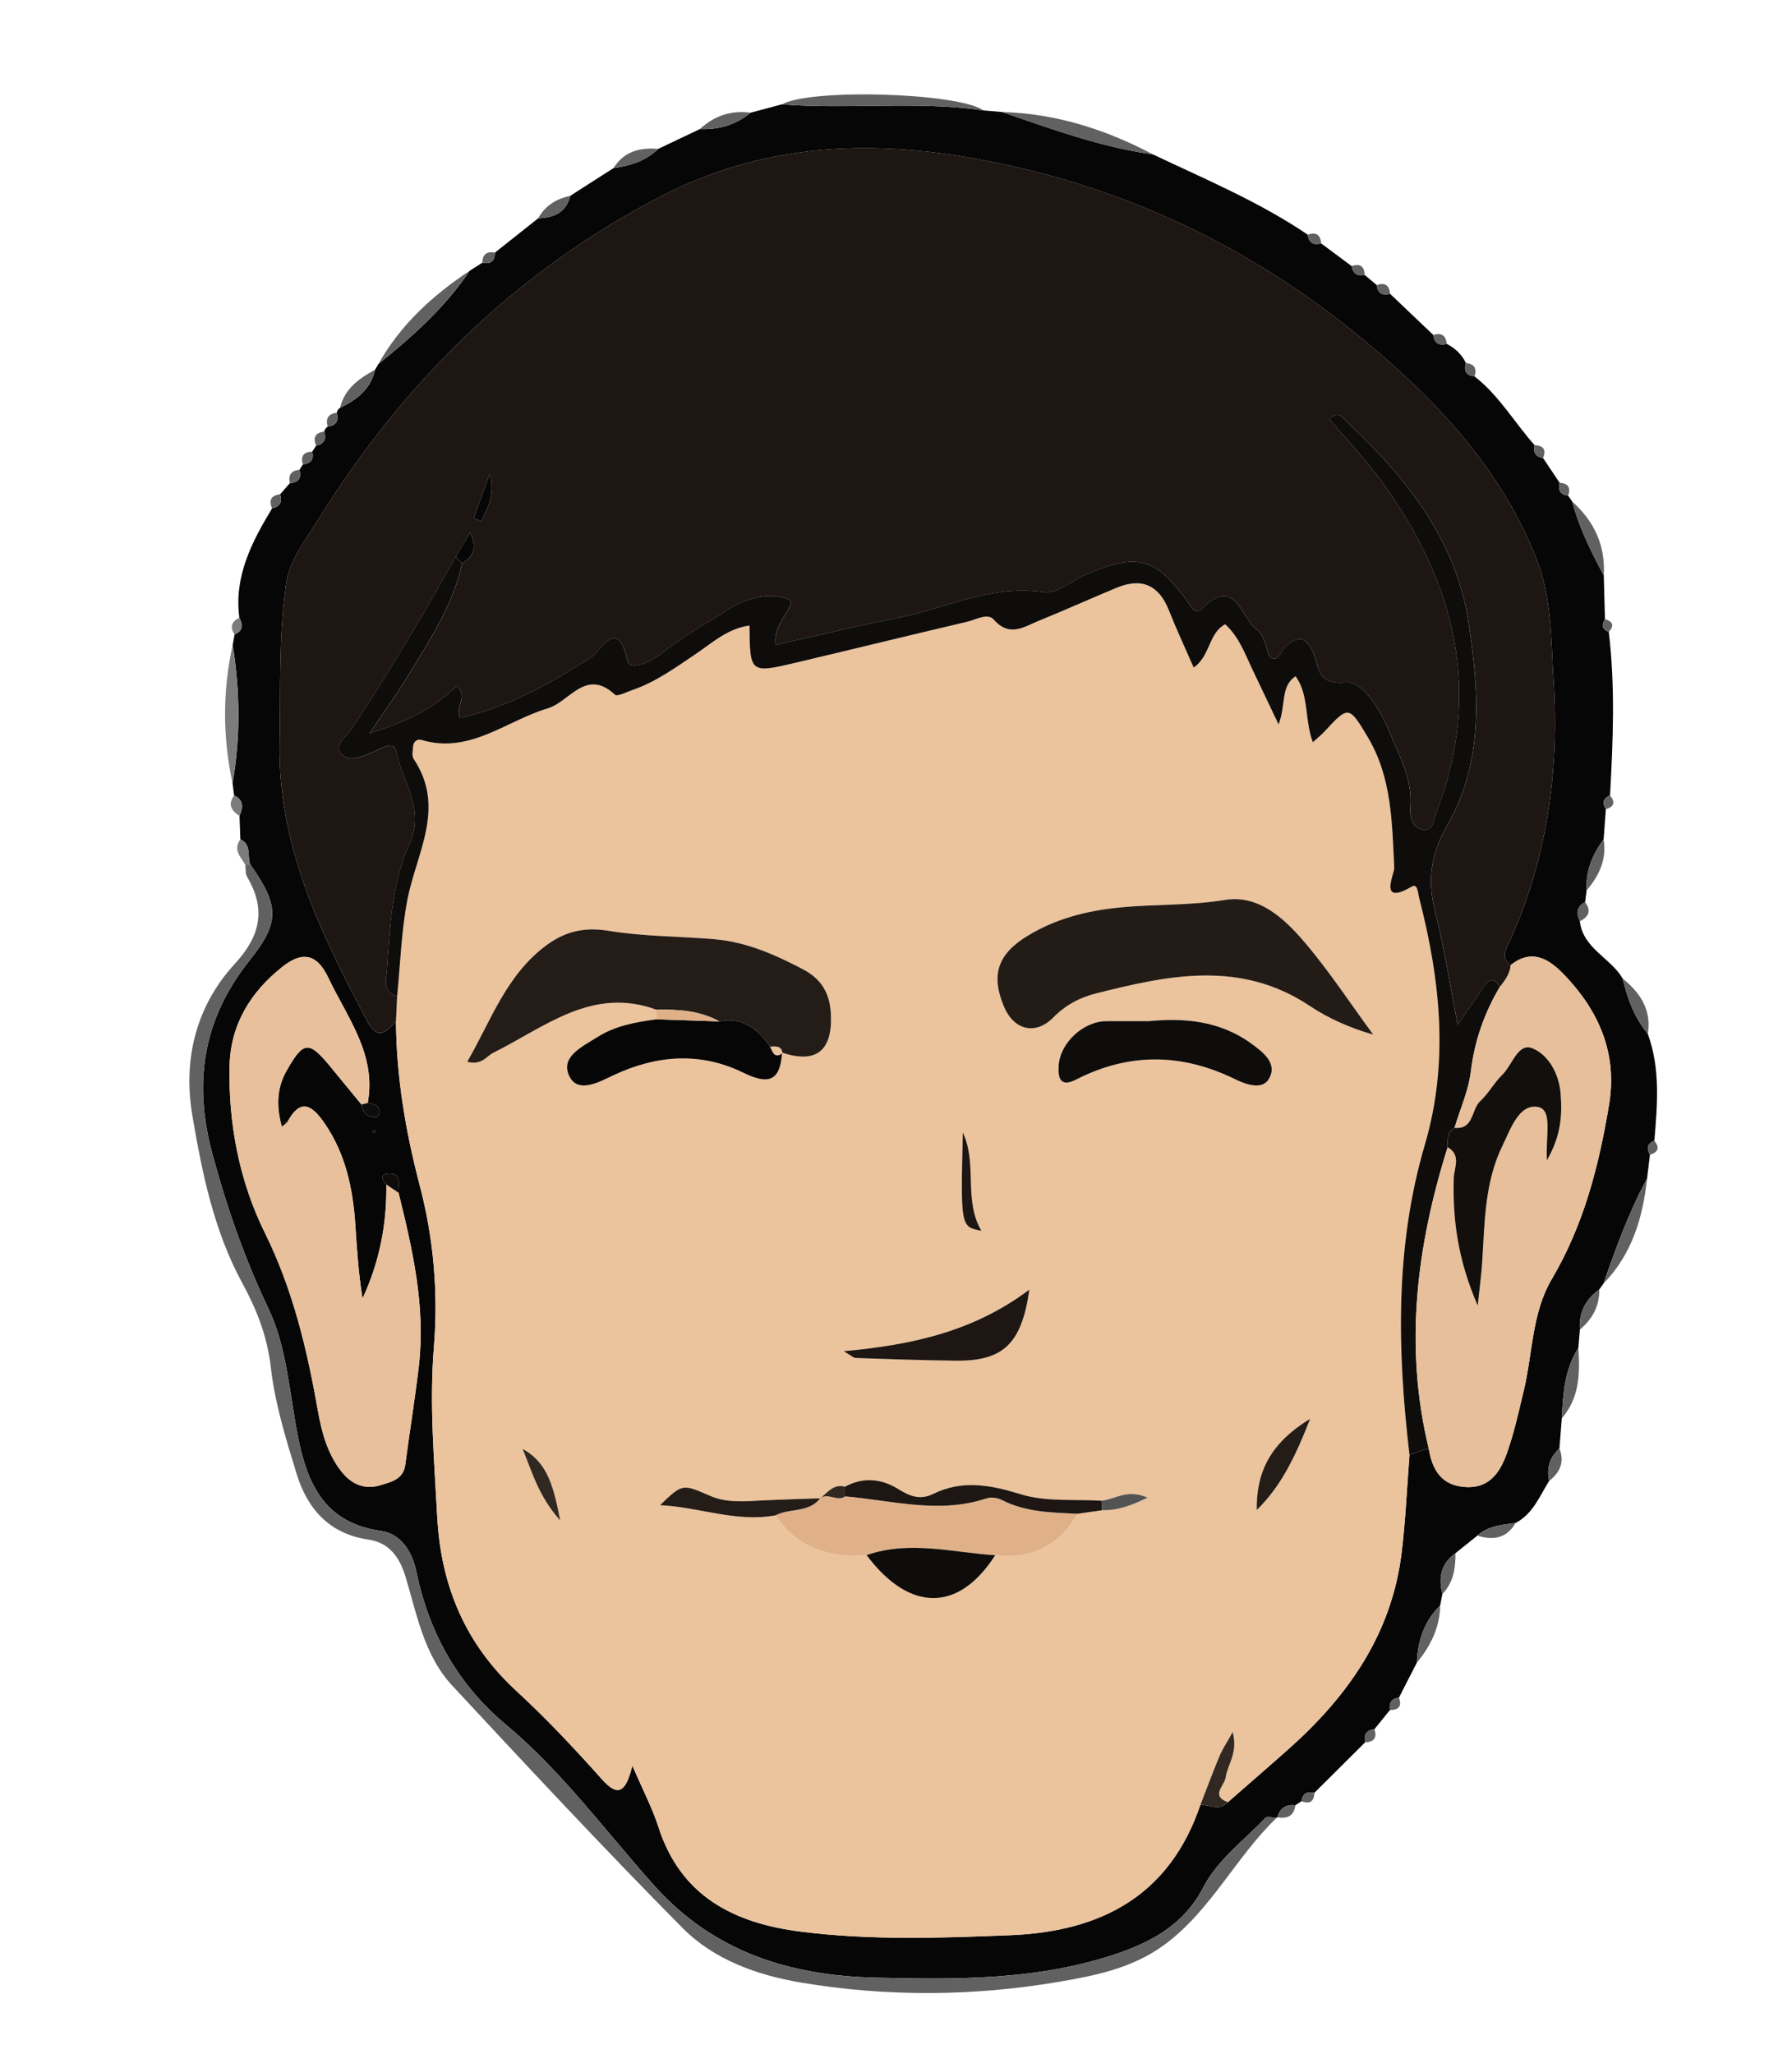 <?xml version="1.0" encoding="utf-8"?>
<!-- Generator: Adobe Illustrator 17.0.0, SVG Export Plug-In . SVG Version: 6.00 Build 0)  -->
<!DOCTYPE svg PUBLIC "-//W3C//DTD SVG 1.1//EN" "http://www.w3.org/Graphics/SVG/1.1/DTD/svg11.dtd">
<svg version="1.1" id="Layer_1" xmlns="http://www.w3.org/2000/svg" xmlns:xlink="http://www.w3.org/1999/xlink" x="0px" y="0px"
	 width="137px" height="157px" viewBox="0 0 137 157" enable-background="new 0 0 137 157" xml:space="preserve">
<g>
	<path fill="#070606" d="M37.84,19.308c1.102-0.874,2.203-1.748,3.305-2.622c1.191-0.042,2.142-0.426,2.455-1.721
		c1.102-0.706,2.204-1.412,3.307-2.118c1.275-0.173,2.466-0.543,3.418-1.468c1.059-0.503,2.117-1.007,3.176-1.51
		c1.445,0.05,2.755-0.314,3.879-1.255c0.797-0.212,1.594-0.425,2.391-0.637c5.134,0.406,10.302-0.283,15.426,0.465
		c0.47,0.039,0.939,0.079,1.409,0.118c3.786,1.303,7.551,2.686,11.546,3.246c4.011,1.907,8.121,3.622,11.821,6.129
		c0.081,0.625,0.439,0.826,1.029,0.671c0.778,0.578,1.556,1.156,2.333,1.734c0.1,0.572,0.431,0.802,1.002,0.68
		c0.304,0.256,0.608,0.512,0.912,0.768c0.07,0.636,0.432,0.823,1.02,0.666c1.102,1.049,2.203,2.098,3.305,3.147
		c0.071,0.64,0.431,0.842,1.031,0.683c0.638,0.334,1.148,0.797,1.461,1.458c-0.175,0.599,0.009,0.966,0.664,1.03
		c1.871,1.453,3.044,3.516,4.59,5.253c-0.131,0.556,0.077,0.89,0.648,0.985c0.423,0.632,0.846,1.265,1.27,1.897
		c-0.152,0.573,0.056,0.908,0.652,0.986c0.104,0.149,0.208,0.297,0.312,0.446c0.519,2.005,1.442,3.837,2.409,5.65
		c0.03,1.111,0.059,2.223,0.089,3.334c-0.268,0.434-0.241,0.78,0.291,0.974c0.503,4.164,0.328,8.334,0.097,12.504
		c-0.545,0.219-0.6,0.586-0.32,1.055c-0.057,0.769-0.113,1.538-0.17,2.307c-0.86,1.159-1.392,2.427-1.301,3.902
		c-0.039,0.298-0.077,0.596-0.116,0.894c-0.673,0.342-0.688,0.863-0.401,1.467c0.249,2.087,2.352,2.785,3.274,4.369
		c0.365,1.536,0.897,2.997,1.923,4.232c0.973,2.673,0.73,5.421,0.5,8.168c-0.554,0.217-0.613,0.591-0.338,1.07
		c-0.073,0.607-0.147,1.214-0.22,1.821c-1.387,2.559-2.376,5.282-3.327,8.022c-0.108,0.152-0.216,0.303-0.325,0.455
		c-1.051,0.753-1.574,1.761-1.485,3.066c-0.039,0.471-0.078,0.942-0.118,1.412c-1.06,1.639-1.166,3.502-1.263,5.367
		c-0.06,0.771-0.121,1.542-0.181,2.313c-0.749,0.672-1,1.502-0.788,2.48c-0.734,1.167-1.234,2.521-2.565,3.21
		c-1.033,0.143-2.09,0.212-2.92,0.966c-0.559,0.449-1.118,0.897-1.677,1.346c-1.101,0.791-1.322,1.864-0.997,3.112
		c-0.058,0.295-0.116,0.589-0.173,0.884c-1.214,1.203-1.72,2.694-1.779,4.367c-0.458,0.893-0.915,1.786-1.373,2.679
		c-0.563,0.072-0.783,0.392-0.684,0.944c-0.396,0.488-0.791,0.976-1.187,1.464c-0.607,0.072-0.842,0.406-0.707,1.002
		c-1.296,1.288-2.591,2.576-3.887,3.865c-0.561-0.144-0.895,0.063-0.987,0.641c-0.155,0.102-0.31,0.204-0.464,0.307
		c-0.728-0.089-1.179,0.232-1.379,0.928l-0.05,0.03c-0.297-0.002-0.733-0.133-0.871,0.014c-1.627,1.735-3.618,3.138-4.753,5.328
		c-1.402,2.705-3.758,4.085-6.607,5.05c-6.037,2.044-12.25,1.976-18.459,1.828c-6.492-0.154-12.313-1.925-16.896-7.036
		c-3.716-4.145-7.019-8.693-11.324-12.291c-3.712-3.102-5.902-7.044-6.869-11.738c-0.311-1.508-1.19-2.866-2.688-3.078
		c-4.331-0.613-5.656-3.604-6.374-7.295c-0.635-3.264-0.839-6.769-2.232-9.691c-1.838-3.856-3.197-7.761-4.299-11.861
		c-1.477-5.493-0.694-10.326,2.867-14.786c2.328-2.916,2.247-4.179,0.012-7.345c-0.199-0.647,0.121-1.497-0.735-1.888
		c-0.021-0.595-0.042-1.189-0.064-1.784c0.26-0.63,0.353-1.216-0.414-1.576c-0.04-0.31-0.08-0.62-0.12-0.929
		c0.628-3.525,0.57-7.05,0.013-10.576c0.048-0.266,0.096-0.532,0.144-0.798c0.661-0.273,0.65-0.737,0.364-1.28
		c-0.418-3.16,0.955-5.785,2.502-8.357c0.614-0.125,0.794-0.498,0.618-1.076c0.248-0.284,0.496-0.568,0.744-0.852
		c0.662-0.035,0.896-0.38,0.733-1.013c0.089-0.14,0.177-0.281,0.266-0.421c0.61-0.055,0.85-0.38,0.715-0.98
		c0.098-0.152,0.196-0.303,0.294-0.455c0.619-0.118,0.795-0.492,0.615-1.069c0.041-0.162,0.131-0.289,0.269-0.383
		c0.654-0.077,0.86-0.446,0.689-1.059c0.034-0.163,0.12-0.289,0.259-0.38c1.274-0.615,2.341-1.419,2.669-2.903
		c0.088-0.149,0.176-0.297,0.264-0.446c2.6-2.103,5.089-4.313,6.97-7.119c0.325-0.207,0.65-0.414,0.975-0.622
		C37.517,20.221,37.837,19.963,37.84,19.308z M30.466,91.164c-0.014-0.653,0.276-1.562-0.86-1.446
		c-0.544,0.056-0.411,0.508-0.074,0.823c0.051,3.028-0.522,5.928-1.815,8.71c-0.315-1.89-0.427-3.77-0.554-5.649
		c-0.185-2.741-0.735-5.37-2.318-7.694c-0.923-1.354-1.839-2.09-2.887-0.122c-0.169-0.012-0.337-0.024-0.506-0.036
		c-0.314-1.346-0.252-2.647,0.442-3.879c1.298-2.302,1.713-2.348,3.345-0.362c0.798,0.971,1.596,1.943,2.394,2.914
		c0.059,0.662,0.472,0.957,1.087,0.995c0.09,0.006,0.265-0.175,0.277-0.283c0.07-0.647-0.391-0.76-0.885-0.824
		c0.683-3.724-1.548-6.489-3.002-9.56c-0.974-2.058-2.173-1.916-3.534-0.839c-2.406,1.905-3.952,4.4-4.024,7.551
		c-0.102,4.455,0.761,8.857,2.697,12.77c2.167,4.381,3.231,8.94,4.065,13.651c0.29,1.635,0.736,3.278,1.818,4.63
		c0.771,0.964,1.786,1.377,2.974,1.004c0.801-0.251,1.732-0.432,1.879-1.564c0.329-2.527,0.749-5.043,1.039-7.574
		C32.542,99.86,31.541,95.504,30.466,91.164z M109.227,110.711c0.264,1.635,0.97,2.854,2.828,2.955
		c1.91,0.103,2.683-1.244,3.194-2.715c0.522-1.502,0.862-3.071,1.236-4.621c0.691-2.862,0.616-5.959,2.15-8.557
		c2.449-4.148,3.607-8.672,4.38-13.346c0.642-3.878-0.756-7.094-3.346-9.83c-1.102-1.164-2.457-2.194-4.169-0.831
		c-0.613-0.397-0.511-0.913-0.253-1.465c3.009-6.43,3.966-13.253,3.525-20.25c-0.198-3.141-0.127-6.37-1.329-9.394
		c-2.836-7.134-8.047-12.496-13.793-17.161c-8.579-6.965-18.432-11.509-29.424-13.428c-8.225-1.436-16.131-0.971-23.702,2.946
		c-11.213,5.801-19.8,14.331-26.376,24.988c-0.906,1.469-2.028,2.84-2.285,4.686c-0.565,4.048-0.408,8.112-0.482,12.175
		c-0.142,7.8,3.157,14.482,6.658,21.131c0.843,1.601,1.46,0.894,2.234,0.086c0.031,4.261,0.737,8.411,1.817,12.532
		c1.06,4.043,1.424,8.204,1.081,12.37c-0.357,4.332,0.028,8.623,0.254,12.935c0.277,5.275,2.128,9.722,6.06,13.341
		c2.291,2.109,4.435,4.392,6.508,6.718c1.165,1.307,1.816,1.204,2.35-1.021c0.833,1.936,1.537,3.267,1.989,4.679
		c1.699,5.314,5.779,7.363,10.862,8.011c5.336,0.68,10.695,0.494,16.052,0.277c6.93-0.28,12.166-3.016,14.521-9.959
		c0.705-0.025,1.464,0.5,2.103-0.206c1.553-1.359,3.116-2.707,4.658-4.079c4.515-4.02,7.848-8.746,8.617-14.912
		c0.313-2.508,0.416-5.042,0.614-7.564C108.248,111.038,108.737,110.874,109.227,110.711z M28.465,86.526
		c0.067,0.024,0.135,0.064,0.202,0.062c0.023-0.001,0.042-0.108,0.063-0.167c-0.067-0.024-0.135-0.064-0.202-0.062
		C28.505,86.361,28.486,86.468,28.465,86.526z"/>
	<path fill="#616161" d="M19.11,66.046c2.235,3.166,2.316,4.429-0.012,7.345c-3.561,4.46-4.343,9.293-2.867,14.786
		c1.102,4.1,2.461,8.005,4.299,11.861c1.393,2.922,1.597,6.427,2.232,9.691c0.718,3.691,2.043,6.682,6.374,7.295
		c1.499,0.212,2.377,1.571,2.688,3.078c0.967,4.694,3.158,8.637,6.869,11.738c4.305,3.597,7.608,8.145,11.324,12.291
		c4.583,5.112,10.404,6.882,16.896,7.036c6.21,0.148,12.422,0.216,18.459-1.828c2.849-0.965,5.205-2.344,6.607-5.05
		c1.135-2.19,3.126-3.593,4.753-5.328c0.138-0.147,0.573-0.016,0.871-0.014c-3.127,3.001-5.013,7.076-8.593,9.713
		c-2.428,1.788-5.308,2.357-8.042,2.822c-6.537,1.113-13.189,1.162-19.751,0.056c-3.31-0.558-6.625-1.737-9.023-4.156
		c-6.001-6.055-11.816-12.298-17.623-18.542c-2.136-2.297-2.691-5.392-3.56-8.289c-0.449-1.497-1.234-2.635-2.847-2.87
		c-3.003-0.437-4.67-2.36-5.493-5.041c-0.817-2.661-1.652-5.37-1.966-8.117c-0.273-2.39-1.075-4.413-2.196-6.476
		c-2.158-3.974-3.063-8.401-3.805-12.794c-0.72-4.263,0.267-8.339,3.246-11.579c1.959-2.13,2.405-4.159,0.948-6.637
		c-0.148-0.252-0.103-0.617-0.147-0.93C18.873,66.095,18.992,66.075,19.11,66.046z"/>
	<path fill="#616161" d="M75.196,8.443C70.072,7.695,64.905,8.384,59.77,7.978C61.989,6.743,73.284,7.084,75.196,8.443z"/>
	<path fill="#616161" d="M88.151,11.807c-3.995-0.56-7.76-1.942-11.546-3.246C80.725,8.678,84.537,9.891,88.151,11.807z"/>
	<path fill="#7C7C7C" d="M17.789,49.291c0.558,3.526,0.615,7.052-0.013,10.576C17.019,56.341,17.01,52.816,17.789,49.291z"/>
	<path fill="#616161" d="M35.903,20.7c-1.881,2.806-4.371,5.017-6.97,7.119C30.616,24.819,33.076,22.579,35.903,20.7z"/>
	<path fill="#616161" d="M122.593,98.109c0.951-2.739,1.94-5.463,3.327-8.022C125.596,93.087,124.763,95.875,122.593,98.109z"/>
	<path fill="#616161" d="M122.61,43.99c-0.968-1.813-1.89-3.646-2.409-5.65C121.879,39.85,122.751,41.704,122.61,43.99z"/>
	<path fill="#616161" d="M119.403,108.41c0.097-1.865,0.203-3.729,1.263-5.367C120.792,104.96,120.766,106.842,119.403,108.41z"/>
	<path fill="#616161" d="M125.977,79.028c-1.027-1.236-1.558-2.696-1.923-4.232C125.403,75.885,126.27,77.193,125.977,79.028z"/>
	<path fill="#616161" d="M108.322,127.088c0.059-1.673,0.565-3.164,1.779-4.367C110.077,124.408,109.367,125.816,108.322,127.088z"
		/>
	<path fill="#616161" d="M28.669,28.265c-0.328,1.484-1.395,2.289-2.669,2.903C26.347,29.701,27.453,28.932,28.669,28.265z"/>
	<path fill="#616161" d="M121.296,68.066c-0.091-1.476,0.442-2.744,1.301-3.902C122.855,65.695,122.249,66.938,121.296,68.066z"/>
	<path fill="#616161" d="M57.38,8.615C56.255,9.555,54.945,9.92,53.5,9.87C54.6,8.854,55.885,8.411,57.38,8.615z"/>
	<path fill="#616161" d="M50.324,11.38c-0.952,0.926-2.143,1.296-3.418,1.468C47.705,11.566,48.924,11.262,50.324,11.38z"/>
	<path fill="#616161" d="M120.784,101.63c-0.089-1.305,0.434-2.313,1.485-3.066C122.285,99.834,121.739,100.831,120.784,101.63z"/>
	<path fill="#616161" d="M112.948,117.378c0.83-0.755,1.887-0.823,2.92-0.966C115.18,117.594,114.155,117.761,112.948,117.378z"/>
	<path fill="#616161" d="M110.274,121.837c-0.325-1.248-0.104-2.321,0.997-3.112C111.278,119.87,111.123,120.965,110.274,121.837z"
		/>
	<path fill="#616161" d="M43.6,14.966c-0.313,1.295-1.264,1.679-2.455,1.721C41.678,15.706,42.544,15.2,43.6,14.966z"/>
	<path fill="#616161" d="M118.434,113.202c-0.212-0.977,0.039-1.808,0.788-2.48C119.633,111.763,119.256,112.553,118.434,113.202z"
		/>
	<path fill="#7C7C7C" d="M19.11,66.046c-0.117,0.029-0.236,0.049-0.356,0.06c-0.354-0.605-0.959-1.162-0.379-1.949
		C19.23,64.549,18.91,65.398,19.11,66.046z"/>
	<path fill="#616161" d="M120.779,70.427c-0.287-0.604-0.272-1.126,0.401-1.467C121.697,69.627,121.438,70.081,120.779,70.427z"/>
	<path fill="#7C7C7C" d="M17.897,60.797c0.767,0.36,0.674,0.946,0.414,1.576C17.697,61.973,17.391,61.492,17.897,60.797z"/>
	<path fill="#616161" d="M97.653,138.917c0.2-0.696,0.651-1.017,1.379-0.928C98.927,138.824,98.4,139.033,97.653,138.917z"/>
	<path fill="#616161" d="M101,18.607c-0.59,0.155-0.948-0.047-1.029-0.671C100.599,17.724,100.958,17.924,101,18.607z"/>
	<path fill="#616161" d="M106.265,130.711c-0.1-0.552,0.121-0.872,0.684-0.944C107.203,130.43,106.924,130.708,106.265,130.711z"/>
	<path fill="#616161" d="M104.371,133.177c-0.135-0.596,0.1-0.93,0.707-1.002C105.292,132.826,105.047,133.153,104.371,133.177z"/>
	<path fill="#616161" d="M99.497,137.682c0.092-0.578,0.426-0.785,0.987-0.641C100.463,137.729,100.115,137.914,99.497,137.682z"/>
	<path fill="#616161" d="M25.741,31.548c0.171,0.614-0.036,0.982-0.689,1.059C24.874,31.989,25.1,31.633,25.741,31.548z"/>
	<path fill="#616161" d="M24.783,32.99c0.18,0.578,0.005,0.951-0.615,1.069C23.907,33.435,24.109,33.077,24.783,32.99z"/>
	<path fill="#616161" d="M117.967,35.01c-0.571-0.095-0.779-0.428-0.648-0.985C117.99,34.054,118.234,34.364,117.967,35.01z"/>
	<path fill="#616161" d="M23.874,34.514c0.135,0.599-0.105,0.925-0.715,0.98C22.949,34.84,23.238,34.551,23.874,34.514z"/>
	<path fill="#616161" d="M22.893,35.915c0.163,0.632-0.071,0.977-0.733,1.013C22.027,36.317,22.251,35.965,22.893,35.915z"/>
	<path fill="#616161" d="M119.889,37.893c-0.596-0.078-0.804-0.413-0.652-0.986C119.906,36.937,120.094,37.285,119.889,37.893z"/>
	<path fill="#616161" d="M21.416,37.78c0.176,0.578-0.004,0.952-0.618,1.076C20.529,38.225,20.735,37.866,21.416,37.78z"/>
	<path fill="#7C7C7C" d="M18.297,47.213c0.286,0.542,0.297,1.007-0.364,1.28C17.545,47.922,17.716,47.51,18.297,47.213z"/>
	<path fill="#616161" d="M122.99,48.298c-0.532-0.194-0.559-0.54-0.291-0.974C123.286,47.502,123.451,47.806,122.99,48.298z"/>
	<path fill="#616161" d="M122.768,61.857c-0.28-0.469-0.225-0.836,0.32-1.055C123.506,61.313,123.402,61.665,122.768,61.857z"/>
	<path fill="#616161" d="M112.728,28.773c-0.655-0.064-0.839-0.431-0.664-1.03C112.703,27.817,112.935,28.153,112.728,28.773z"/>
	<path fill="#616161" d="M110.604,26.285c-0.6,0.159-0.961-0.043-1.031-0.683C110.193,25.411,110.542,25.631,110.604,26.285z"/>
	<path fill="#616161" d="M106.268,22.455c-0.588,0.158-0.95-0.03-1.02-0.666C105.868,21.581,106.22,21.784,106.268,22.455z"/>
	<path fill="#616161" d="M104.336,21.021c-0.571,0.123-0.902-0.108-1.002-0.68C103.975,20.115,104.304,20.348,104.336,21.021z"/>
	<path fill="#616161" d="M126.14,88.266c-0.275-0.479-0.216-0.853,0.338-1.07C126.904,87.723,126.775,88.075,126.14,88.266z"/>
	<path fill="#616161" d="M37.84,19.308c-0.003,0.655-0.322,0.912-0.962,0.77C36.884,19.428,37.226,19.199,37.84,19.308z"/>
	<path fill="#EBC39D" d="M91.767,137.963c-2.355,6.944-7.591,9.68-14.521,9.959c-5.357,0.216-10.716,0.402-16.052-0.277
		c-5.083-0.648-9.163-2.697-10.862-8.011c-0.451-1.412-1.156-2.743-1.989-4.679c-0.534,2.226-1.185,2.329-2.35,1.021
		c-2.073-2.326-4.217-4.609-6.508-6.718c-3.932-3.619-5.783-8.066-6.06-13.341c-0.226-4.312-0.612-8.603-0.254-12.935
		c0.344-4.166-0.021-8.328-1.081-12.37c-1.08-4.121-1.786-8.271-1.817-12.532c0.029-0.644,0.059-1.289,0.089-1.933
		c0.248-2.461,0.318-4.957,0.786-7.375c0.693-3.577,2.966-7.034,0.479-10.754c-0.151-0.226-0.071-0.626-0.048-0.941
		c0.027-0.377,0.316-0.608,0.642-0.512c3.713,1.099,6.479-1.471,9.668-2.419c1.646-0.489,2.906-3.108,5.126-1.041
		c0.18,0.168,0.889-0.204,1.34-0.359c1.761-0.603,3.247-1.684,4.774-2.708c1.302-0.873,2.494-1.992,4.169-2.219
		c0.036,3.655,0.04,3.669,3.598,2.828c4.35-1.028,8.691-2.097,13.043-3.116c0.674-0.158,1.565-0.701,2.042-0.16
		c1.208,1.372,2.319,0.538,3.448,0.08c1.994-0.807,3.955-1.696,5.943-2.52c1.906-0.79,3.226-0.214,3.993,1.729
		c0.572,1.45,1.237,2.864,1.895,4.372c1.283-0.895,1.118-2.614,2.404-3.309c1.076,0.972,1.519,2.274,2.102,3.489
		c0.598,1.248,1.19,2.499,1.984,4.167c0.583-1.523,0.13-2.889,1.294-3.688c1.049,1.435,0.67,3.302,1.324,5.047
		c0.433-0.393,0.677-0.582,0.882-0.806c1.843-2.001,1.883-1.996,3.324,0.425c1.841,3.095,1.848,6.54,2.018,9.979
		c0.023,0.461-1.251,2.95,1.336,1.44c0.463-0.271,0.477,0.507,0.554,0.805c1.618,6.266,2.318,12.563,0.452,18.912
		c-2.295,7.81-2.114,15.741-1.178,23.71c-0.198,2.522-0.301,5.056-0.614,7.564c-0.769,6.165-4.102,10.892-8.617,14.912
		c-1.541,1.372-3.104,2.72-4.658,4.079c-1.34-0.505-0.258-1.254-0.17-1.883c0.139-0.992,0.968-1.888,0.542-3.485
		c-0.502,0.906-0.805,1.348-1.006,1.833C92.722,135.458,92.253,136.714,91.767,137.963z M62.648,114.566l0.051-0.039
		c-1.434,0.052-2.869,0.09-4.302,0.159c-1.364,0.066-2.785,0.217-4.037-0.317c-2.176-0.929-2.138-1.018-3.898,0.685
		c2.961,0.132,5.815,1.332,8.826,0.776c1.682,2.478,4.092,3.286,6.963,3.04c3.281,4.375,7.038,4.378,9.835,0.008
		c2.779,0.302,4.897-0.705,6.28-3.169c0.629-0.089,1.259-0.179,1.888-0.268c1.099,0.02,2.095-0.288,3.478-0.964
		c-1.556-0.7-2.508,0.137-3.511,0.236c-2.062-0.132-4.237,0.104-6.157-0.489c-2.336-0.721-4.48-1.131-6.729-0.029
		c-0.974,0.477-1.766,0.184-2.632-0.358c-1.292-0.809-2.693-0.967-4.1-0.197C63.687,113.393,63.239,114.131,62.648,114.566z
		 M50.184,77.914c-1.585,0.218-3.155,0.491-4.538,1.374c-1.133,0.724-2.847,1.494-2.115,2.983c0.668,1.357,2.31,0.414,3.367-0.082
		c3.312-1.554,6.657-1.795,9.928-0.193c1.971,0.966,2.82,0.61,2.964-1.537c2.541,0.847,3.794-0.085,3.742-2.711
		c-0.033-1.651-0.597-2.849-2.15-3.663c-2.145-1.124-4.322-2.086-6.753-2.294c-2.699-0.231-5.435-0.203-8.096-0.643
		c-1.831-0.302-3.289,0.035-4.711,1.071c-3.093,2.255-4.254,5.735-6.1,8.94c1.122,0.285,1.453-0.423,1.988-0.687
		c3.938-1.949,7.554-5.104,12.483-3.29C50.189,77.427,50.187,77.67,50.184,77.914z M104.986,79.086
		c-1.739-2.369-3.355-4.843-5.257-7.073c-1.555-1.822-3.51-3.648-6.092-3.224c-2.704,0.444-5.401,0.309-8.091,0.581
		c-2.5,0.253-4.862,0.857-7.018,2.179c-2.266,1.389-2.79,2.985-1.771,5.402c0.751,1.782,2.398,2.21,3.768,0.821
		c0.95-0.963,2.032-1.528,3.28-1.842c5.543-1.396,11.036-2.57,16.345,0.971C101.56,77.842,103.166,78.559,104.986,79.086z
		 M87.809,78.055c-1.173,0-2.206-0.009-3.238,0.002c-1.764,0.018-3.531,1.657-3.636,3.406c-0.056,0.938,0.116,1.68,1.336,1.056
		c4.043-2.068,8.078-2.02,12.147-0.03c0.83,0.406,2.096,0.869,2.606-0.045c0.655-1.172-0.442-2.007-1.374-2.683
		C93.24,78.013,90.507,77.795,87.809,78.055z M78.694,98.578c-4.302,3.223-9.007,4.229-14.197,4.705
		c0.543,0.306,0.741,0.512,0.945,0.519c2.545,0.087,5.09,0.177,7.636,0.205C76.67,104.046,78.108,102.748,78.694,98.578z
		 M96.078,115.42c1.846-1.798,2.929-4.02,4.084-6.967C97.073,110.325,96.038,112.575,96.078,115.42z M73.609,86.564
		c-0.171,7.214-0.171,7.214,1.42,7.512C73.641,91.727,74.748,88.978,73.609,86.564z M39.954,110.752
		c0.719,1.733,1.207,3.6,2.88,5.478C42.326,113.686,41.896,111.802,39.954,110.752z"/>
	<path fill="#1D1612" d="M30.362,76.145c-0.03,0.645-0.059,1.289-0.089,1.933c-0.774,0.808-1.391,1.515-2.234-0.086
		c-3.5-6.649-6.8-13.332-6.658-21.131c0.074-4.062-0.083-8.126,0.482-12.175c0.258-1.846,1.379-3.217,2.285-4.686
		c6.576-10.657,15.163-19.187,26.376-24.988c7.571-3.917,15.477-4.381,23.702-2.946c10.992,1.919,20.845,6.463,29.424,13.428
		c5.746,4.665,10.957,10.027,13.793,17.161c1.202,3.024,1.13,6.253,1.329,9.394c0.441,6.997-0.516,13.82-3.525,20.25
		c-0.258,0.552-0.36,1.068,0.253,1.465c-0.057,0.672-0.431,1.185-0.84,1.682c-0.393-0.701-0.781-0.693-1.221-0.025
		c-0.551,0.837-1.134,1.652-1.997,2.903c-0.628-3.224-1.048-6.013-1.739-8.733c-0.605-2.379-0.276-4.378,0.968-6.545
		c2.822-4.917,2.396-10.416,1.57-15.656c-0.964-6.113-4.718-10.883-9.17-15.054c-0.348-0.326-0.673-1.002-1.444-0.307
		c1.377,1.635,2.858,3.181,4.098,4.901c5.544,7.689,7.628,15.976,4.093,25.16c-0.219,0.57-0.219,1.474-1.064,1.318
		c-0.812-0.15-0.981-1.043-0.925-1.743c0.168-2.111-0.839-3.892-1.593-5.707c-0.676-1.626-1.987-3.907-3.312-3.792
		c-2.216,0.194-2.04-1.069-2.489-2.196c-0.556-1.398-1.316-1.425-2.306-0.387c-0.271,0.284-0.319,1.014-1.036,0.665
		c-0.317-0.721-0.441-1.721-0.995-2.115c-1.222-0.869-1.645-4.204-4.232-1.585c-0.472,0.478-0.787-0.168-1.063-0.551
		c-2.444-3.392-3.804-3.76-7.762-2.089c-1.094,0.462-2.253,1.509-3.238,1.356c-3.986-0.619-7.448,1.226-11.134,1.957
		c-3.148,0.624-6.269,1.381-9.351,2.069c-0.333-1.613,1.774-3.147,0.951-3.484c-1.452-0.595-3.394-0.071-4.902,0.969
		c-0.066,0.045-0.122,0.106-0.19,0.146c-1.653,0.963-3.268,1.973-4.783,3.159c-0.677,0.53-2.249,1.227-2.42,0.436
		c-0.75-3.451-1.986-0.781-2.778-0.272c-3.141,2.021-6.351,3.827-10.033,4.633c-0.356-0.897,0.641-1.663-0.229-2.443
		c-1.718,1.661-3.77,2.712-6.67,3.617c1.224-1.825,2.143-3.092,2.953-4.425c1.65-2.717,3.43-5.38,4.113-8.564
		c0.826-0.489,1.204-1.132,0.619-2.34c-0.429,0.707-0.77,1.271-1.112,1.835c-2.493,4.495-5.134,8.899-7.977,13.183
		c-0.364,0.548-1.3,1.179-0.821,1.811c0.604,0.797,1.576,0.292,2.397-0.028c0.615-0.24,1.669-0.993,1.844-0.122
		c0.464,2.311,2.233,4.437,1.056,7.03c-1.401,3.086-1.52,6.436-1.754,9.745C29.527,74.891,29.219,75.845,30.362,76.145z
		 M36.215,39.609c0.192,0.076,0.384,0.153,0.576,0.229c0.444-0.965,1.078-1.877,0.66-3.641
		C36.918,37.666,36.566,38.637,36.215,39.609z"/>
	<path fill="#0F0D0B" d="M30.362,76.145c-1.144-0.3-0.835-1.254-0.784-1.971c0.234-3.308,0.352-6.659,1.754-9.745
		c1.177-2.592-0.592-4.719-1.056-7.03c-0.175-0.871-1.229-0.118-1.844,0.122c-0.821,0.32-1.792,0.825-2.397,0.028
		c-0.479-0.632,0.457-1.263,0.821-1.811c2.843-4.285,5.484-8.688,7.977-13.183c0.164,0.168,0.329,0.336,0.493,0.505
		c-0.683,3.185-2.464,5.847-4.113,8.564c-0.809,1.333-1.729,2.6-2.953,4.425c2.9-0.905,4.952-1.956,6.67-3.617
		c0.87,0.781-0.128,1.546,0.229,2.443c3.682-0.806,6.892-2.611,10.033-4.633c0.792-0.509,2.029-3.179,2.778,0.272
		c0.172,0.791,1.743,0.094,2.42-0.436c1.515-1.186,3.13-2.196,4.783-3.159c0.068-0.04,0.125-0.1,0.19-0.146
		c1.508-1.039,3.45-1.564,4.902-0.969c0.823,0.337-1.284,1.871-0.951,3.484c3.082-0.687,6.203-1.445,9.351-2.069
		c3.686-0.731,7.148-2.576,11.134-1.957c0.985,0.153,2.145-0.894,3.238-1.356c3.958-1.671,5.318-1.303,7.762,2.089
		c0.276,0.383,0.591,1.029,1.063,0.551c2.588-2.619,3.011,0.716,4.232,1.585c0.554,0.394,0.678,1.394,0.995,2.115
		c0.717,0.349,0.765-0.381,1.036-0.665c0.99-1.038,1.75-1.011,2.306,0.387c0.449,1.128,0.272,2.39,2.489,2.196
		c1.326-0.116,2.637,2.166,3.312,3.792c0.754,1.815,1.761,3.596,1.593,5.707c-0.056,0.7,0.113,1.594,0.925,1.743
		c0.845,0.156,0.845-0.748,1.064-1.318c3.536-9.184,1.451-17.471-4.093-25.16c-1.24-1.72-2.721-3.266-4.098-4.901
		c0.772-0.694,1.096-0.019,1.444,0.307c4.452,4.171,8.206,8.941,9.17,15.054c0.826,5.24,1.253,10.739-1.57,15.656
		c-1.244,2.167-1.573,4.166-0.968,6.545c0.691,2.72,1.111,5.509,1.739,8.733c0.863-1.25,1.446-2.066,1.997-2.903
		c0.44-0.669,0.828-0.676,1.221,0.025c-1.178,1.997-1.925,4.109-2.206,6.445c-0.177,1.469-0.819,2.881-1.252,4.319
		c-0.603,0.342-0.523,0.926-0.524,1.481c-2.374,7.554-3.34,15.197-1.451,23.019c-0.489,0.164-0.979,0.327-1.468,0.491
		c-0.936-7.969-1.117-15.9,1.178-23.71c1.866-6.35,1.166-12.646-0.452-18.912c-0.077-0.298-0.091-1.075-0.554-0.805
		c-2.587,1.51-1.314-0.978-1.336-1.44c-0.17-3.439-0.177-6.885-2.018-9.979c-1.441-2.421-1.48-2.425-3.324-0.425
		c-0.206,0.223-0.449,0.413-0.882,0.806c-0.654-1.745-0.275-3.612-1.324-5.047c-1.164,0.799-0.711,2.164-1.294,3.688
		c-0.794-1.669-1.386-2.92-1.984-4.167c-0.583-1.215-1.026-2.516-2.102-3.489c-1.286,0.695-1.12,2.414-2.404,3.309
		c-0.658-1.508-1.322-2.922-1.895-4.372c-0.767-1.944-2.087-2.519-3.993-1.729c-1.988,0.823-3.949,1.713-5.943,2.52
		c-1.13,0.457-2.24,1.292-3.448-0.08c-0.476-0.541-1.368,0.002-2.042,0.16c-4.352,1.02-8.693,2.088-13.043,3.116
		c-3.558,0.841-3.562,0.826-3.598-2.828c-1.676,0.226-2.868,1.345-4.169,2.219c-1.527,1.024-3.013,2.105-4.774,2.708
		c-0.452,0.155-1.16,0.527-1.34,0.359c-2.22-2.067-3.48,0.552-5.126,1.041c-3.189,0.948-5.955,3.519-9.668,2.419
		c-0.326-0.097-0.615,0.135-0.642,0.512c-0.022,0.315-0.103,0.716,0.048,0.941c2.486,3.721,0.213,7.177-0.479,10.754
		C30.68,71.188,30.61,73.684,30.362,76.145z"/>
	<path fill="#E7BF9A" d="M111.202,86.21c0.433-1.438,1.076-2.851,1.252-4.319c0.281-2.335,1.028-4.448,2.206-6.445
		c0.408-0.496,0.783-1.01,0.84-1.682c1.712-1.363,3.066-0.334,4.169,0.831c2.591,2.737,3.988,5.952,3.346,9.83
		c-0.773,4.674-1.931,9.198-4.38,13.346c-1.535,2.599-1.459,5.695-2.15,8.557c-0.374,1.55-0.714,3.119-1.236,4.621
		c-0.511,1.471-1.284,2.818-3.194,2.715c-1.858-0.1-2.564-1.32-2.828-2.955c-1.889-7.823-0.923-15.465,1.451-23.019
		c1.055,0.606,0.487,1.572,0.463,2.366c-0.096,3.208,0.337,6.296,1.832,9.739c0.153-1.459,0.283-2.386,0.343-3.318
		c0.194-3.026,0.176-6.093,1.549-8.902c0.621-1.271,1.259-3.208,2.698-2.965c1.177,0.199,0.582,2.23,0.702,4.08
		c1.108-1.953,1.165-3.49,1.051-5.047c-0.113-1.541-0.911-3.008-2.166-3.518c-1.104-0.448-1.535,1.291-2.294,2.023
		c-0.627,0.605-1.048,1.428-1.688,2.016C112.465,84.81,112.695,86.352,111.202,86.21z"/>
	<path fill="#E8C09B" d="M21.959,85.786c1.048-1.968,1.965-1.233,2.887,0.122c1.583,2.324,2.133,4.954,2.318,7.694
		c0.127,1.879,0.239,3.759,0.554,5.649c1.293-2.782,1.866-5.682,1.815-8.71c0.311,0.207,0.622,0.415,0.933,0.622
		c1.075,4.34,2.075,8.696,1.558,13.217c-0.29,2.531-0.709,5.047-1.039,7.574c-0.148,1.131-1.078,1.312-1.879,1.564
		c-1.188,0.373-2.203-0.04-2.974-1.004c-1.081-1.353-1.528-2.995-1.818-4.63c-0.835-4.71-1.898-9.269-4.065-13.651
		c-1.935-3.913-2.798-8.314-2.697-12.77c0.072-3.151,1.618-5.647,4.024-7.551c1.361-1.077,2.56-1.219,3.534,0.839
		c1.454,3.071,3.685,5.836,3.002,9.56c-0.16,0.037-0.319,0.075-0.479,0.112c-0.798-0.971-1.595-1.943-2.394-2.914
		c-1.632-1.986-2.048-1.94-3.345,0.362c-0.694,1.232-0.756,2.533-0.443,3.879c0.035,0.123,0.07,0.246,0.105,0.368
		C21.691,86.008,21.825,85.897,21.959,85.786z"/>
	<path fill="#312921" d="M91.767,137.963c0.486-1.248,0.955-2.504,1.468-3.741c0.201-0.485,0.503-0.927,1.006-1.833
		c0.426,1.597-0.403,2.493-0.542,3.485c-0.088,0.629-1.17,1.378,0.17,1.883C93.231,138.463,92.472,137.938,91.767,137.963z"/>
	<path fill="#0F0D0B" d="M27.634,84.423c0.16-0.037,0.319-0.075,0.479-0.112c0.494,0.064,0.955,0.178,0.885,0.824
		c-0.012,0.108-0.186,0.288-0.277,0.283C28.106,85.38,27.693,85.086,27.634,84.423z"/>
	<path fill="#0F0D0B" d="M30.466,91.164c-0.311-0.207-0.622-0.415-0.933-0.622c-0.337-0.315-0.47-0.767,0.074-0.823
		C30.743,89.602,30.453,90.511,30.466,91.164z"/>
	<path fill="#0F0D0B" d="M28.465,86.526c0.021-0.059,0.04-0.166,0.063-0.166c0.067-0.002,0.135,0.038,0.202,0.062
		c-0.021,0.059-0.04,0.166-0.063,0.167C28.6,86.59,28.532,86.55,28.465,86.526z"/>
	<path fill="#0F0D0B" d="M21.959,85.786c-0.134,0.111-0.268,0.222-0.402,0.332c-0.035-0.123-0.07-0.246-0.105-0.368
		C21.621,85.762,21.79,85.774,21.959,85.786z"/>
	<path fill="#241C17" d="M50.192,77.183c-4.929-1.814-8.545,1.34-12.483,3.29c-0.535,0.265-0.866,0.972-1.988,0.687
		c1.846-3.206,3.007-6.685,6.1-8.94c1.422-1.037,2.881-1.374,4.711-1.071c2.661,0.44,5.397,0.411,8.096,0.643
		c2.431,0.208,4.608,1.17,6.753,2.294c1.554,0.814,2.117,2.012,2.15,3.663c0.052,2.626-1.201,3.558-3.742,2.711
		c0,0,0.025,0.044,0.025,0.044c-0.083-0.596-0.53-0.51-0.936-0.498c-0.951-1.334-2.085-2.299-3.882-1.931
		C53.494,77.24,51.855,77.147,50.192,77.183z"/>
	<path fill="#231B16" d="M104.986,79.086c-1.82-0.528-3.426-1.244-4.835-2.184c-5.308-3.541-10.802-2.367-16.345-0.971
		c-1.248,0.314-2.331,0.879-3.28,1.842c-1.37,1.389-3.017,0.961-3.768-0.821c-1.019-2.417-0.494-4.013,1.771-5.402
		c2.155-1.321,4.517-1.926,7.018-2.179c2.689-0.272,5.387-0.137,8.091-0.581c2.582-0.424,4.537,1.401,6.092,3.224
		C101.631,74.243,103.246,76.718,104.986,79.086z"/>
	<path fill="#E0B189" d="M66.25,118.87c-2.871,0.246-5.281-0.563-6.963-3.04c1.083-0.577,2.542-0.17,3.412-1.303
		c0,0-0.051,0.039-0.051,0.039c0.611-0.541,1.35,0.265,1.97-0.187c3.6,0.308,7.187,1.364,10.816,0.147
		c0.34-0.114,0.835-0.039,1.165,0.13c1.823,0.938,3.799,0.954,5.767,1.052c-1.383,2.464-3.501,3.471-6.28,3.169
		C72.807,118.667,69.529,117.724,66.25,118.87z"/>
	<path fill="#0F0D0B" d="M87.809,78.055c2.698-0.261,5.431-0.043,7.841,1.705c0.931,0.675,2.028,1.511,1.374,2.683
		c-0.511,0.914-1.777,0.451-2.606,0.045c-4.07-1.99-8.104-2.038-12.147,0.03c-1.22,0.624-1.392-0.118-1.336-1.056
		c0.105-1.748,1.872-3.388,3.636-3.406C85.604,78.047,86.637,78.055,87.809,78.055z"/>
	<path fill="#070606" d="M54.996,78.073c1.797-0.367,2.931,0.598,3.882,1.931c0.201,0.375,0.302,0.937,0.936,0.498
		c0,0-0.025-0.044-0.025-0.044c-0.143,2.147-0.992,2.503-2.963,1.537c-3.271-1.602-6.616-1.361-9.928,0.193
		c-1.057,0.496-2.699,1.439-3.367,0.082c-0.733-1.489,0.981-2.26,2.115-2.983c1.382-0.883,2.952-1.156,4.537-1.374
		C51.788,77.967,53.392,78.02,54.996,78.073z"/>
	<path fill="#1D1612" d="M78.694,98.578c-0.586,4.17-2.024,5.468-5.615,5.429c-2.546-0.028-5.092-0.117-7.636-0.205
		c-0.205-0.007-0.402-0.213-0.945-0.519C69.686,102.806,74.392,101.801,78.694,98.578z"/>
	<path fill="#0F0D0B" d="M66.25,118.87c3.279-1.146,6.557-0.203,9.835,0.008C73.288,123.248,69.531,123.245,66.25,118.87z"/>
	<path fill="#1D1612" d="M82.365,115.709c-1.967-0.099-3.943-0.114-5.767-1.052c-0.329-0.169-0.824-0.244-1.165-0.13
		c-3.629,1.217-7.216,0.161-10.816-0.147c-0.005-0.247-0.01-0.494-0.016-0.74c1.406-0.769,2.808-0.612,4.1,0.197
		c0.866,0.542,1.658,0.836,2.632,0.358c2.249-1.102,4.393-0.692,6.729,0.029c1.92,0.593,4.095,0.357,6.156,0.489
		c0.011,0.243,0.022,0.485,0.033,0.728C83.624,115.53,82.994,115.619,82.365,115.709z"/>
	<path fill="#241C17" d="M62.699,114.527c-0.87,1.133-2.329,0.726-3.412,1.303c-3.011,0.555-5.865-0.645-8.826-0.777
		c1.761-1.704,1.723-1.614,3.898-0.685c1.252,0.534,2.673,0.383,4.037,0.317C59.83,114.616,61.265,114.578,62.699,114.527z"/>
	<path fill="#241C17" d="M96.078,115.42c-0.039-2.846,0.995-5.095,4.084-6.967C99.007,111.4,97.924,113.623,96.078,115.42z"/>
	<path fill="#1D1612" d="M73.609,86.564c1.139,2.414,0.032,5.163,1.42,7.512C73.438,93.778,73.438,93.778,73.609,86.564z"/>
	<path fill="#312921" d="M39.954,110.752c1.942,1.05,2.372,2.934,2.88,5.478C41.16,114.352,40.672,112.485,39.954,110.752z"/>
	<path fill="#E0B189" d="M54.996,78.073c-1.604-0.053-3.208-0.106-4.812-0.159c0.003-0.244,0.005-0.487,0.008-0.731
		C51.855,77.147,53.494,77.24,54.996,78.073z"/>
	<path fill="#535353" d="M84.253,115.44c-0.011-0.243-0.022-0.485-0.033-0.728c1.004-0.099,1.956-0.935,3.512-0.236
		C86.348,115.152,85.352,115.46,84.253,115.44z"/>
	<path fill="#312921" d="M64.602,113.639c0.005,0.247,0.01,0.494,0.016,0.74c-0.62,0.452-1.359-0.354-1.97,0.187
		C63.239,114.131,63.687,113.393,64.602,113.639z"/>
	<path fill="#070606" d="M36.215,39.609c0.352-0.971,0.704-1.943,1.236-3.412c0.418,1.764-0.216,2.676-0.66,3.641
		C36.598,39.762,36.407,39.685,36.215,39.609z"/>
	<path fill="#070606" d="M35.327,43.06c-0.164-0.168-0.329-0.336-0.493-0.505c0.342-0.564,0.683-1.127,1.112-1.835
		C36.531,41.928,36.153,42.57,35.327,43.06z"/>
	<path fill="#120F0C" d="M111.202,86.21c1.493,0.141,1.263-1.4,1.965-2.044c0.64-0.587,1.061-1.41,1.688-2.016
		c0.759-0.732,1.191-2.471,2.294-2.023c1.255,0.51,2.053,1.977,2.166,3.518c0.114,1.556,0.057,3.094-1.051,5.047
		c-0.12-1.851,0.476-3.881-0.702-4.08c-1.439-0.244-2.077,1.694-2.698,2.965c-1.373,2.809-1.355,5.876-1.549,8.902
		c-0.06,0.932-0.189,1.859-0.343,3.318c-1.496-3.443-1.928-6.531-1.832-9.739c0.024-0.794,0.592-1.76-0.463-2.366
		C110.679,87.136,110.599,86.552,111.202,86.21z"/>
	<path fill="#EBC39D" d="M59.815,80.502c-0.634,0.439-0.735-0.124-0.936-0.498C59.285,79.992,59.731,79.907,59.815,80.502z"/>
</g>
</svg>
